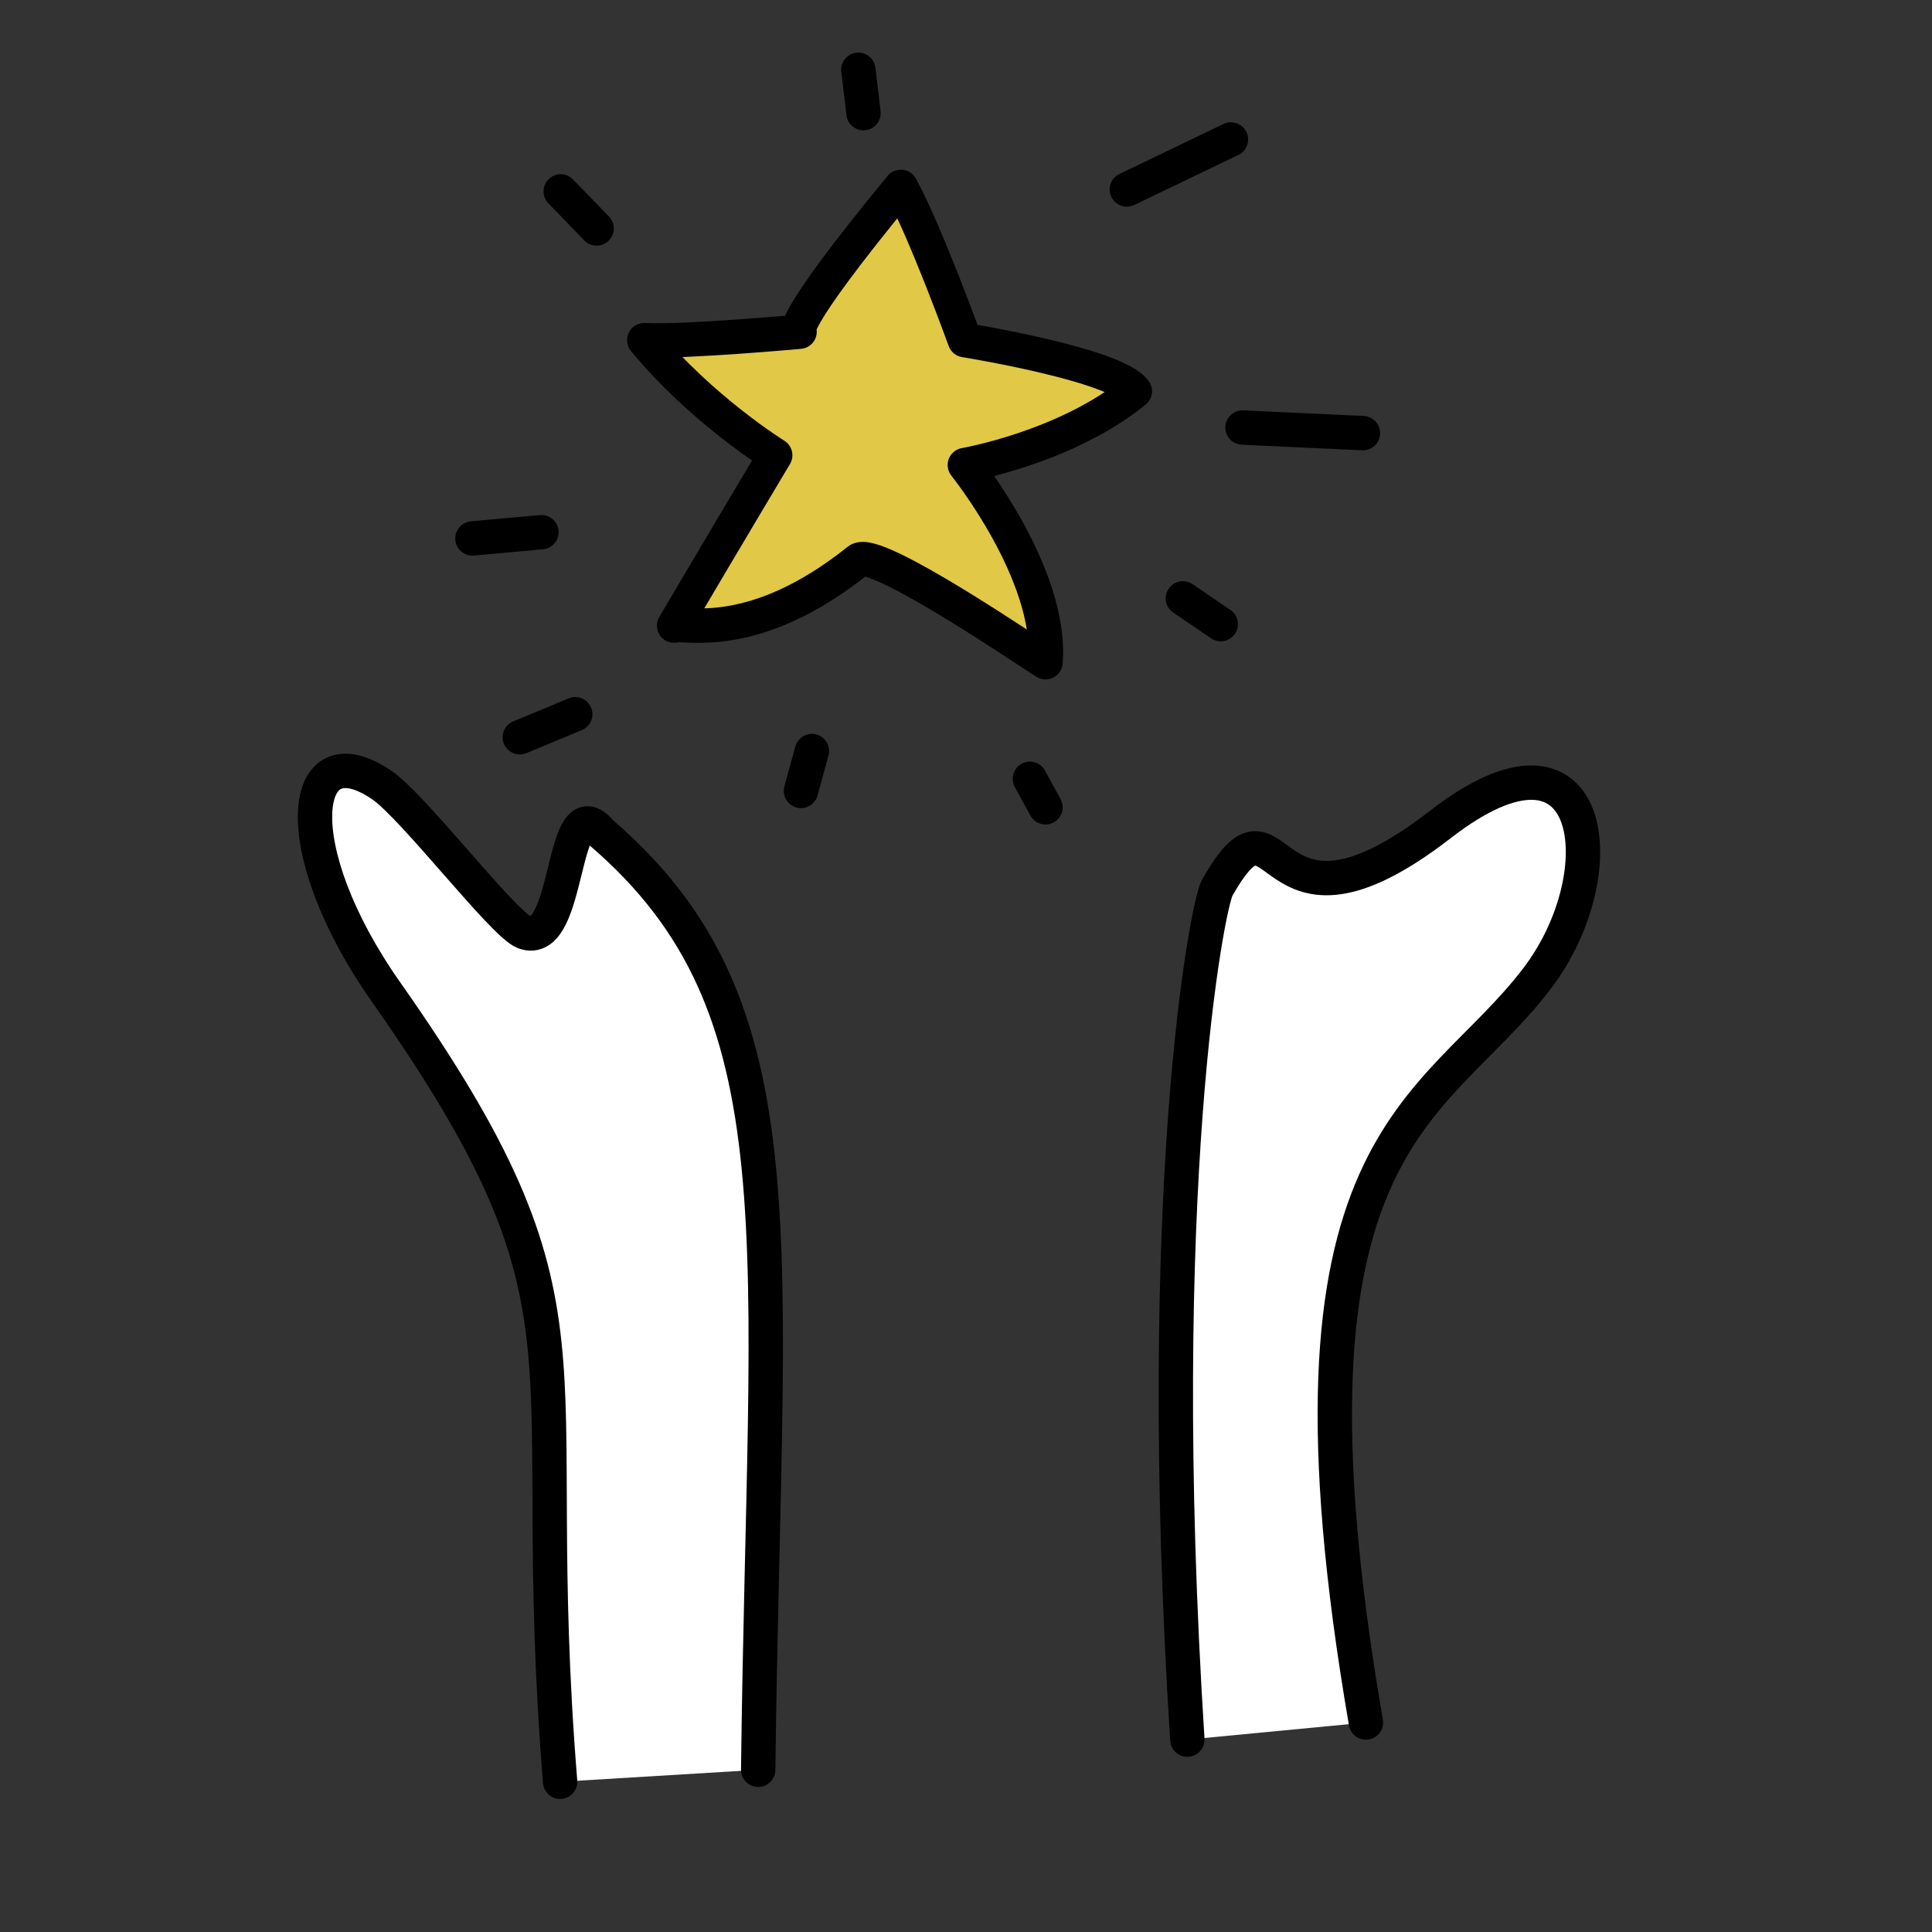 <?xml version="1.0" encoding="UTF-8" standalone="no"?><!DOCTYPE svg PUBLIC "-//W3C//DTD SVG 1.1//EN" "http://www.w3.org/Graphics/SVG/1.1/DTD/svg11.dtd"><svg width="100%" height="100%" viewBox="0 0 298 298" version="1.1" xmlns="http://www.w3.org/2000/svg" xmlns:xlink="http://www.w3.org/1999/xlink" xml:space="preserve" xmlns:serif="http://www.serif.com/" style="fill-rule:evenodd;clip-rule:evenodd;stroke-linecap:round;stroke-linejoin:round;stroke-miterlimit:1.5;"><rect x="0" y="0" width="298" height="298" fill="#333333" stroke="none"/><rect id="confidence" x="0" y="0" width="297.638" height="297.638" style="fill:none;"/><path d="M86.396,274.831c-5.446,-67.354 7.915,-72.348 -26.855,-121.819c-15.647,-22.263 -13.333,-40.596 -0.613,-31.896c4.901,3.352 18.74,21.487 21.926,22.666c7.276,2.693 5.542,-23.064 11.9,-15.319c31.523,27.039 25.159,62.339 24.194,144.519" style="fill:#fff;stroke:#000;stroke-width:5.3px;"/><path d="M183.142,268.327c-5.403,-84.807 3.094,-128.734 4.602,-131.388c10.242,-18.031 6.409,11.922 34.419,-9.768c24.091,-18.656 27.31,7.464 14.945,23.722c-15.964,20.989 -42.026,24.351 -26.421,114.8" style="fill:#fff;stroke:#000;stroke-width:5.3px;"/><path d="M123.331,51.165c0,-0 -17.715,1.623 -23.955,1.301c8.832,10.722 20.195,17.756 20.195,17.756c-0,0 -7.368,12.322 -15.595,26.281c1.697,-0.598 12.258,2.837 28.416,-10.09c2.618,-2.094 27.16,14.723 28.871,15.73c1.081,-13.614 -12.444,-30.417 -12.444,-30.417c-0,0 15.519,-2.67 26.227,-11.381c-2.971,-4.154 -26.227,-7.879 -26.227,-7.879c-0,-0 -5.976,-16.515 -9.872,-23.65c-18.356,22.317 -15.616,22.349 -15.616,22.349Z" style="fill:#e1c847;stroke:#000;stroke-width:5.3px;"/><path d="M173.811,29.227c5.352,-2.573 10.704,-5.146 16.057,-7.719" style="fill:#5969cf;stroke:#000;stroke-width:5.3px;"/><path d="M191.65,65.948c6.192,0.286 12.384,0.571 18.576,0.857" style="fill:#5969cf;stroke:#000;stroke-width:5.3px;"/><path d="M182.456,92.295l5.836,3.975" style="fill:none;stroke:#000;stroke-width:5.3px;"/><path d="M158.853,120.124l2.41,4.401" style="fill:none;stroke:#000;stroke-width:5.3px;"/><path d="M125.232,115.843l-1.687,6.154" style="fill:none;stroke:#000;stroke-width:5.3px;"/><path d="M88.729,110.162l-8.554,3.558" style="fill:none;stroke:#000;stroke-width:5.3px;"/><path d="M83.515,82.086l-10.645,0.968" style="fill:none;stroke:#000;stroke-width:5.3px;"/><path d="M92.023,35.238l-5.538,-5.718" style="fill:none;stroke:#000;stroke-width:5.3px;"/><path d="M133.191,17.453l-0.799,-6.693" style="fill:none;stroke:#000;stroke-width:5.3px;"/></svg>